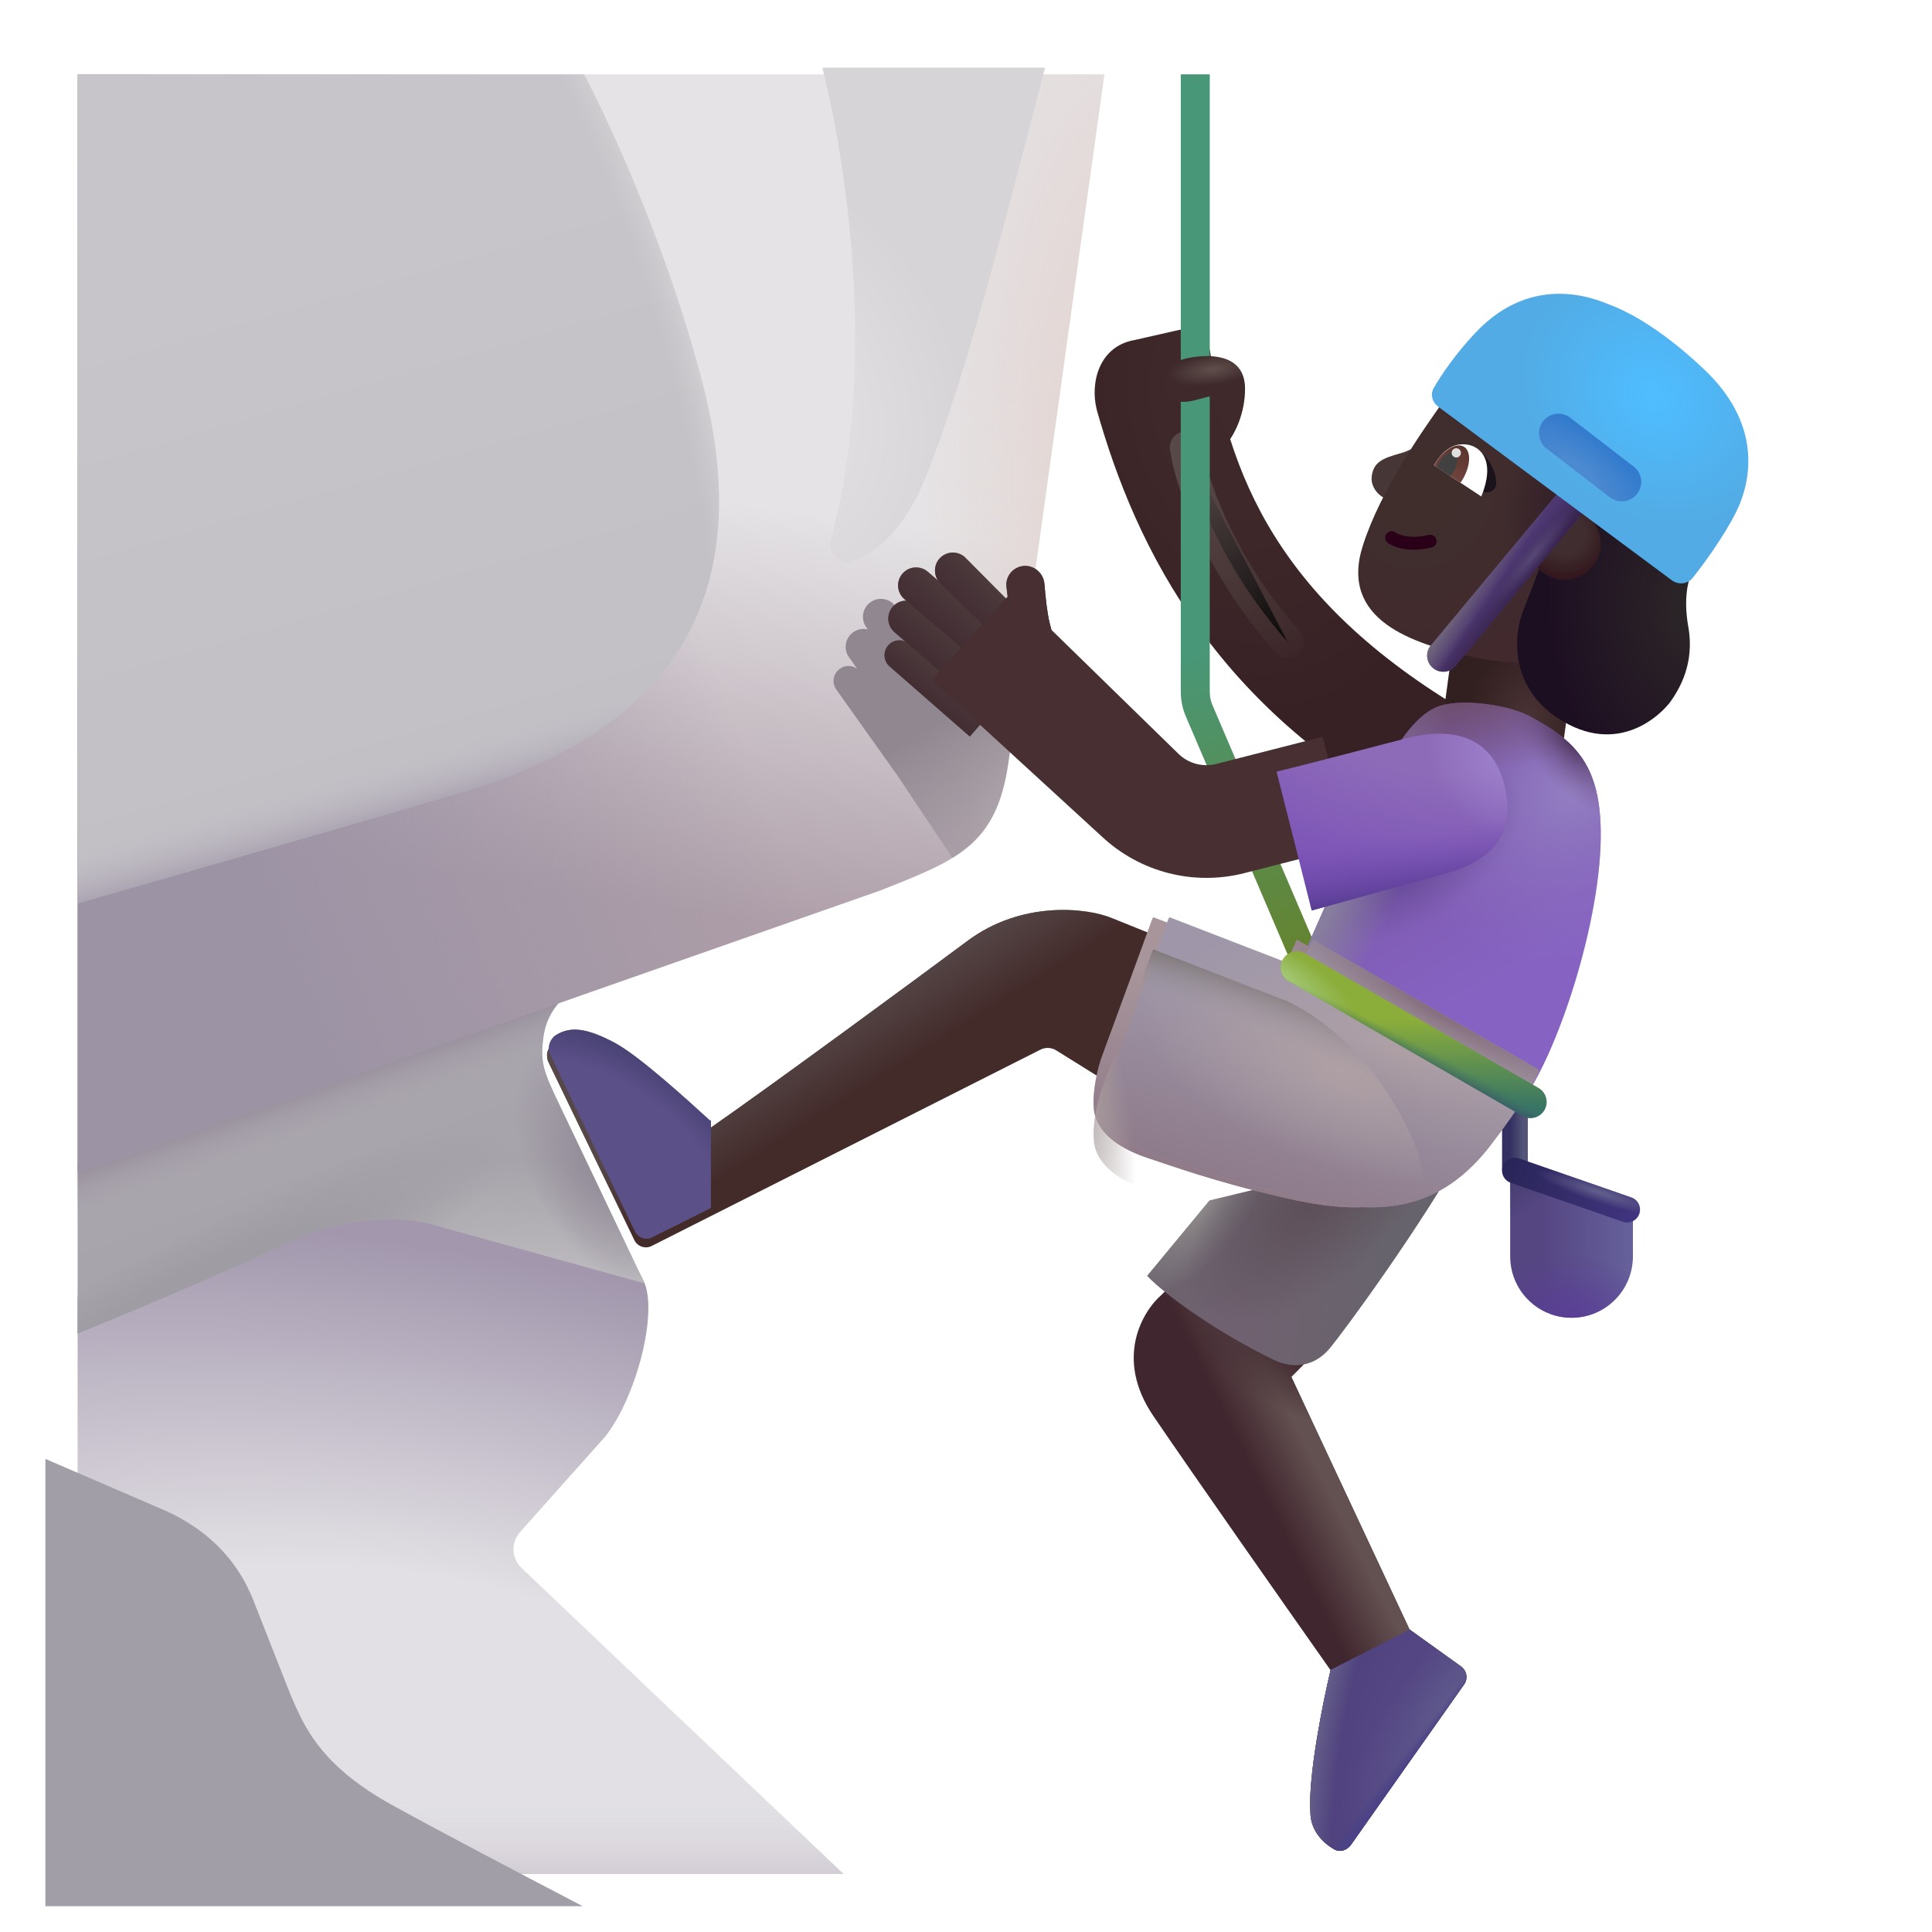 <svg viewBox="1 1 30 30" xmlns="http://www.w3.org/2000/svg">
<path d="M2.205 30.099V21.146L7.409 19.169L9.922 20.459C9.702 20.076 10.521 19.921 10.993 20.888C11.227 21.369 10.88 22.701 10.395 23.31L9.075 24.79C8.931 24.952 8.941 25.198 9.098 25.347L14.098 30.099H2.205Z" fill="url(#paint0_radial_4002_853)"/>
<path d="M2.205 30.099V21.146L7.409 19.169L9.922 20.459C9.702 20.076 10.521 19.921 10.993 20.888C11.227 21.369 10.88 22.701 10.395 23.31L9.075 24.79C8.931 24.952 8.941 25.198 9.098 25.347L14.098 30.099H2.205Z" fill="url(#paint1_linear_4002_853)"/>
<path d="M9.44 17.093C9.496 16.686 9.768 16.458 9.897 16.395L2.205 19.046V21.707C2.884 21.432 4.432 20.787 5.489 20.292C6.375 19.878 7.204 19.884 7.667 20.003L11.008 20.927L9.689 18.159C9.44 17.638 9.385 17.5 9.44 17.093Z" fill="url(#paint2_linear_4002_853)"/>
<path d="M9.44 17.093C9.496 16.686 9.768 16.458 9.897 16.395L2.205 19.046V21.707C2.884 21.432 4.432 20.787 5.489 20.292C6.375 19.878 7.204 19.884 7.667 20.003L11.008 20.927L9.689 18.159C9.44 17.638 9.385 17.5 9.44 17.093Z" fill="url(#paint3_linear_4002_853)"/>
<path d="M9.44 17.093C9.496 16.686 9.768 16.458 9.897 16.395L2.205 19.046V21.707C2.884 21.432 4.432 20.787 5.489 20.292C6.375 19.878 7.204 19.884 7.667 20.003L11.008 20.927L9.689 18.159C9.44 17.638 9.385 17.5 9.44 17.093Z" fill="url(#paint4_radial_4002_853)"/>
<path d="M9.44 17.093C9.496 16.686 9.768 16.458 9.897 16.395L2.205 19.046V21.707C2.884 21.432 4.432 20.787 5.489 20.292C6.375 19.878 7.204 19.884 7.667 20.003L11.008 20.927L9.689 18.159C9.44 17.638 9.385 17.5 9.44 17.093Z" fill="url(#paint5_radial_4002_853)"/>
<path d="M9.44 17.093C9.496 16.686 9.768 16.458 9.897 16.395L2.205 19.046V21.707C2.884 21.432 4.432 20.787 5.489 20.292C6.375 19.878 7.204 19.884 7.667 20.003L11.008 20.927L9.689 18.159C9.44 17.638 9.385 17.5 9.44 17.093Z" fill="url(#paint6_radial_4002_853)"/>
<g filter="url(#filter0_ii_4002_853)">
<path d="M2.205 23.154V30.099H10.548C9.44 29.521 8.218 28.878 7.575 28.521C6.537 27.946 6.265 27.375 6.09 26.997C6.025 26.857 5.904 26.547 5.719 26.073C5.637 25.864 5.542 25.622 5.434 25.349C5.112 24.533 4.481 24.13 3.997 23.927L2.205 23.154Z" fill="#A29EA7"/>
</g>
<path d="M14.652 14.834L2.205 19.196V2.154H18.149C17.748 5.005 16.916 11.013 16.659 12.834C16.476 14.136 15.858 14.357 14.652 14.834Z" fill="url(#paint7_linear_4002_853)"/>
<path d="M14.652 14.834L2.205 19.196V2.154H18.149C17.748 5.005 16.916 11.013 16.659 12.834C16.476 14.136 15.858 14.357 14.652 14.834Z" fill="url(#paint8_linear_4002_853)"/>
<path d="M14.652 14.834L2.205 19.196V2.154H18.149C17.748 5.005 16.916 11.013 16.659 12.834C16.476 14.136 15.858 14.357 14.652 14.834Z" fill="url(#paint9_radial_4002_853)"/>
<g filter="url(#filter1_f_4002_853)">
<path d="M16.719 12.409C16.697 12.568 16.677 12.71 16.659 12.834C16.546 13.636 16.268 14.028 15.789 14.322L14.931 13.036L13.986 11.707C13.912 11.603 13.937 11.459 14.041 11.384C14.123 11.325 14.232 11.329 14.31 11.384L14.183 11.206C14.094 11.081 14.123 10.906 14.249 10.817C14.317 10.768 14.399 10.755 14.475 10.773L14.451 10.74C14.362 10.614 14.391 10.44 14.517 10.351C14.642 10.261 14.817 10.291 14.906 10.416L15.012 10.563C14.989 10.457 15.029 10.342 15.123 10.275C15.249 10.185 15.423 10.215 15.512 10.34L16.012 11.159L16.038 10.93C16.057 10.761 16.216 10.644 16.383 10.676C16.543 10.706 16.647 10.861 16.621 11.021C16.59 11.223 16.559 11.461 16.56 11.62C16.562 12.01 16.633 12.234 16.719 12.409Z" fill="url(#paint10_linear_4002_853)"/>
</g>
<path fill-rule="evenodd" clip-rule="evenodd" d="M23.513 13.914C19.895 12.202 18.622 9.458 18.032 7.369C17.921 6.942 18.067 6.373 18.622 6.279L19.315 6.122C19.541 6.08 19.755 6.236 19.791 6.463C20.122 8.548 20.966 10.554 24.261 12.332L23.513 13.914Z" fill="url(#paint11_radial_4002_853)"/>
<g filter="url(#filter2_f_4002_853)">
<path d="M19.415 7.948C19.484 8.44 19.897 9.732 20.994 10.968" stroke="url(#paint12_linear_4002_853)" stroke-width="0.5" stroke-linecap="round"/>
</g>
<path d="M10.069 2.154C10.62 3.208 11.439 5.111 11.919 6.99C12.7 10.052 11.669 12.271 8.169 13.302C6.533 13.784 4.236 14.446 2.205 15.027V2.154L10.069 2.154Z" fill="url(#paint13_linear_4002_853)"/>
<path d="M10.069 2.154C10.62 3.208 11.439 5.111 11.919 6.99C12.7 10.052 11.669 12.271 8.169 13.302C6.533 13.784 4.236 14.446 2.205 15.027V2.154L10.069 2.154Z" fill="url(#paint14_radial_4002_853)"/>
<path d="M10.069 2.154C10.62 3.208 11.439 5.111 11.919 6.99C12.7 10.052 11.669 12.271 8.169 13.302C6.533 13.784 4.236 14.446 2.205 15.027V2.154L10.069 2.154Z" fill="url(#paint15_linear_4002_853)"/>
<g filter="url(#filter3_i_4002_853)">
<path d="M13.789 2.11C14.182 3.663 14.639 6.803 13.923 9.439C13.886 9.576 13.956 9.719 14.088 9.77C14.134 9.788 14.184 9.794 14.232 9.78C14.61 9.675 15.068 9.268 15.385 8.493C15.952 7.108 16.564 4.744 17.022 2.978C17.102 2.667 17.178 2.375 17.248 2.11H13.789Z" fill="url(#paint16_radial_4002_853)"/>
</g>
<g filter="url(#filter4_i_4002_853)">
<path d="M19.135 2.154V11.742C19.135 11.874 19.162 12.005 19.214 12.126L20.92 16.115L21.34 16.252C21.389 16.366 21.506 17.23 21.62 17.181C21.735 17.132 21.788 17 21.739 16.886L19.627 11.949C19.599 11.883 19.585 11.813 19.585 11.742V2.154H19.135Z" fill="url(#paint17_linear_4002_853)"/>
</g>
<path d="M22.301 8.388C22.333 8.181 22.454 8.119 22.751 8.037C22.968 7.977 23.092 7.856 23.138 7.789L22.68 8.783C22.469 8.783 22.27 8.595 22.301 8.388Z" fill="url(#paint18_radial_4002_853)"/>
<path d="M24.45 19.15L26.356 19.781V20.509C26.356 21.036 25.929 21.462 25.403 21.462C24.877 21.462 24.45 21.036 24.45 20.509V19.15Z" fill="url(#paint19_linear_4002_853)"/>
<path d="M24.45 19.15L26.356 19.781V20.509C26.356 21.036 25.929 21.462 25.403 21.462C24.877 21.462 24.45 21.036 24.45 20.509V19.15Z" fill="url(#paint20_radial_4002_853)"/>
<path d="M24.45 19.15L26.356 19.781V20.509C26.356 21.036 25.929 21.462 25.403 21.462C24.877 21.462 24.45 21.036 24.45 20.509V19.15Z" fill="url(#paint21_radial_4002_853)"/>
<rect x="23.581" y="10.855" width="1.905" height="1.844" transform="rotate(7.73 23.581 10.855)" fill="url(#paint22_radial_4002_853)"/>
<g filter="url(#filter5_ii_4002_853)">
<path d="M22.161 9.576C22.438 8.701 23.111 7.761 23.372 7.388L26.27 9.255L25.677 11.302C25.387 11.373 24.62 11.471 23.864 11.302C22.919 11.091 21.797 10.724 22.161 9.576Z" fill="url(#paint23_radial_4002_853)"/>
<path d="M22.161 9.576C22.438 8.701 23.111 7.761 23.372 7.388L26.27 9.255L25.677 11.302C25.387 11.373 24.62 11.471 23.864 11.302C22.919 11.091 21.797 10.724 22.161 9.576Z" fill="url(#paint24_radial_4002_853)"/>
</g>
<path fill-rule="evenodd" clip-rule="evenodd" d="M24.524 18.063C24.634 18.063 24.724 18.153 24.724 18.263V19.146C24.724 19.256 24.634 19.346 24.524 19.346C24.413 19.346 24.324 19.256 24.324 19.146V18.263C24.324 18.153 24.413 18.063 24.524 18.063Z" fill="url(#paint25_linear_4002_853)"/>
<path fill-rule="evenodd" clip-rule="evenodd" d="M24.335 19.112C24.371 19.007 24.485 18.952 24.59 18.988L26.332 19.594C26.436 19.63 26.491 19.744 26.455 19.848C26.419 19.953 26.305 20.008 26.201 19.972L24.458 19.366C24.354 19.33 24.299 19.216 24.335 19.112Z" fill="url(#paint26_linear_4002_853)"/>
<path fill-rule="evenodd" clip-rule="evenodd" d="M24.335 19.112C24.371 19.007 24.485 18.952 24.59 18.988L26.332 19.594C26.436 19.63 26.491 19.744 26.455 19.848C26.419 19.953 26.305 20.008 26.201 19.972L24.458 19.366C24.354 19.33 24.299 19.216 24.335 19.112Z" fill="url(#paint27_radial_4002_853)"/>
<path fill-rule="evenodd" clip-rule="evenodd" d="M22.526 9.294C22.557 9.248 22.619 9.235 22.665 9.266C22.75 9.321 22.915 9.368 23.185 9.306C23.239 9.294 23.293 9.328 23.305 9.381C23.317 9.435 23.284 9.489 23.23 9.501C22.922 9.572 22.697 9.526 22.555 9.433C22.509 9.403 22.496 9.341 22.526 9.294Z" fill="#290017"/>
<path d="M24.234 8.486C24.219 8.267 24.095 8.115 24.011 8.035C24.002 8.307 23.844 8.436 23.917 8.55C24.013 8.699 24.246 8.667 24.234 8.486Z" fill="#1B131C"/>
<path d="M23.653 7.904C23.452 7.935 23.327 8.125 23.266 8.224L24.001 8.709C24.258 8.084 23.926 7.861 23.653 7.904Z" fill="white"/>
<path d="M19.044 21.099L19.434 20.693L21.544 21.88L21.051 22.38L22.887 26.302L23.688 26.878C23.776 26.942 23.797 27.066 23.734 27.155L21.981 29.642C21.92 29.729 21.81 29.77 21.718 29.717C21.54 29.615 21.348 29.421 21.348 29.138C21.311 28.582 21.541 27.438 21.661 26.935C20.999 25.995 19.523 23.89 18.911 22.99C18.298 22.09 18.744 21.354 19.044 21.099Z" fill="#40262E"/>
<path d="M19.044 21.099L19.434 20.693L21.544 21.88L21.051 22.38L22.887 26.302L23.688 26.878C23.776 26.942 23.797 27.066 23.734 27.155L21.981 29.642C21.92 29.729 21.81 29.77 21.718 29.717C21.54 29.615 21.348 29.421 21.348 29.138C21.311 28.582 21.541 27.438 21.661 26.935C20.999 25.995 19.523 23.89 18.911 22.99C18.298 22.09 18.744 21.354 19.044 21.099Z" fill="url(#paint28_linear_4002_853)"/>
<path d="M19.044 21.099L19.434 20.693L21.544 21.88L21.051 22.38L22.887 26.302L23.688 26.878C23.776 26.942 23.797 27.066 23.734 27.155L21.981 29.642C21.92 29.729 21.81 29.77 21.718 29.717C21.54 29.615 21.348 29.421 21.348 29.138C21.311 28.582 21.541 27.438 21.661 26.935C20.999 25.995 19.523 23.89 18.911 22.99C18.298 22.09 18.744 21.354 19.044 21.099Z" fill="url(#paint29_radial_4002_853)"/>
<path d="M22.889 26.303L23.688 26.878C23.777 26.942 23.797 27.066 23.734 27.156L21.981 29.642C21.92 29.729 21.81 29.77 21.718 29.717C21.54 29.616 21.348 29.421 21.348 29.138C21.311 28.582 21.541 27.438 21.661 26.935L21.659 26.933L22.889 26.303Z" fill="#544583"/>
<path d="M22.889 26.303L23.688 26.878C23.777 26.942 23.797 27.066 23.734 27.156L21.981 29.642C21.92 29.729 21.81 29.77 21.718 29.717C21.54 29.616 21.348 29.421 21.348 29.138C21.311 28.582 21.541 27.438 21.661 26.935L21.659 26.933L22.889 26.303Z" fill="url(#paint30_radial_4002_853)"/>
<path d="M22.889 26.303L23.688 26.878C23.777 26.942 23.797 27.066 23.734 27.156L21.981 29.642C21.92 29.729 21.81 29.77 21.718 29.717C21.54 29.616 21.348 29.421 21.348 29.138C21.311 28.582 21.541 27.438 21.661 26.935L21.659 26.933L22.889 26.303Z" fill="url(#paint31_radial_4002_853)"/>
<path d="M22.889 26.303L23.688 26.878C23.777 26.942 23.797 27.066 23.734 27.156L21.981 29.642C21.92 29.729 21.81 29.77 21.718 29.717C21.54 29.616 21.348 29.421 21.348 29.138C21.311 28.582 21.541 27.438 21.661 26.935L21.659 26.933L22.889 26.303Z" fill="url(#paint32_linear_4002_853)"/>
<path d="M22.889 26.303L23.688 26.878C23.777 26.942 23.797 27.066 23.734 27.156L21.981 29.642C21.92 29.729 21.81 29.77 21.718 29.717C21.54 29.616 21.348 29.421 21.348 29.138C21.311 28.582 21.541 27.438 21.661 26.935L21.659 26.933L22.889 26.303Z" fill="url(#paint33_radial_4002_853)"/>
<path d="M23.679 8.496C23.688 8.483 23.697 8.47 23.705 8.456C23.837 8.24 23.849 8.008 23.732 7.937C23.616 7.866 23.415 7.984 23.284 8.2C23.279 8.208 23.274 8.217 23.269 8.226L23.679 8.496Z" fill="url(#paint34_linear_4002_853)"/>
<path d="M23.521 8.392C23.54 8.372 23.558 8.348 23.574 8.321C23.647 8.201 23.655 8.073 23.593 8.034C23.529 7.996 23.419 8.062 23.346 8.182C23.332 8.206 23.32 8.23 23.311 8.253L23.521 8.392Z" fill="#414141"/>
<circle cx="23.613" cy="8.032" r="0.072" fill="#DFDFDF"/>
<path d="M22.473 13.052L21.223 15.873L24.614 18.13C25.176 17.404 25.88 15.279 25.856 13.888C25.838 12.833 25.42 12.484 24.755 12.123C24.438 11.951 23.729 11.843 23.356 11.962C22.983 12.082 22.626 12.626 22.473 13.052Z" fill="url(#paint35_linear_4002_853)"/>
<path d="M22.473 13.052L21.223 15.873L24.614 18.13C25.176 17.404 25.88 15.279 25.856 13.888C25.838 12.833 25.42 12.484 24.755 12.123C24.438 11.951 23.729 11.843 23.356 11.962C22.983 12.082 22.626 12.626 22.473 13.052Z" fill="url(#paint36_radial_4002_853)"/>
<path d="M22.473 13.052L21.223 15.873L24.614 18.13C25.176 17.404 25.88 15.279 25.856 13.888C25.838 12.833 25.42 12.484 24.755 12.123C24.438 11.951 23.729 11.843 23.356 11.962C22.983 12.082 22.626 12.626 22.473 13.052Z" fill="url(#paint37_radial_4002_853)"/>
<path d="M22.473 13.052L21.223 15.873L24.614 18.13C25.176 17.404 25.88 15.279 25.856 13.888C25.838 12.833 25.42 12.484 24.755 12.123C24.438 11.951 23.729 11.843 23.356 11.962C22.983 12.082 22.626 12.626 22.473 13.052Z" fill="url(#paint38_radial_4002_853)"/>
<path d="M22.473 13.052L21.223 15.873L24.614 18.13C25.176 17.404 25.88 15.279 25.856 13.888C25.838 12.833 25.42 12.484 24.755 12.123C24.438 11.951 23.729 11.843 23.356 11.962C22.983 12.082 22.626 12.626 22.473 13.052Z" fill="url(#paint39_radial_4002_853)"/>
<path d="M22.473 13.052L21.223 15.873L24.614 18.13C25.176 17.404 25.88 15.279 25.856 13.888C25.838 12.833 25.42 12.484 24.755 12.123C24.438 11.951 23.729 11.843 23.356 11.962C22.983 12.082 22.626 12.626 22.473 13.052Z" fill="url(#paint40_radial_4002_853)"/>
<g filter="url(#filter6_i_4002_853)">
<path d="M19.313 20.812L20.282 19.642L24.34 18.654C23.575 20.048 22.34 21.706 22.153 21.931C21.919 22.212 21.598 22.271 21.262 22.107C20.45 21.707 19.653 21.16 19.313 20.812Z" fill="#67636C"/>
<path d="M19.313 20.812L20.282 19.642L24.34 18.654C23.575 20.048 22.34 21.706 22.153 21.931C21.919 22.212 21.598 22.271 21.262 22.107C20.45 21.707 19.653 21.16 19.313 20.812Z" fill="url(#paint41_radial_4002_853)"/>
<path d="M19.313 20.812L20.282 19.642L24.34 18.654C23.575 20.048 22.34 21.706 22.153 21.931C21.919 22.212 21.598 22.271 21.262 22.107C20.45 21.707 19.653 21.16 19.313 20.812Z" fill="url(#paint42_radial_4002_853)"/>
<path d="M19.313 20.812L20.282 19.642L24.34 18.654C23.575 20.048 22.34 21.706 22.153 21.931C21.919 22.212 21.598 22.271 21.262 22.107C20.45 21.707 19.653 21.16 19.313 20.812Z" fill="url(#paint43_radial_4002_853)"/>
</g>
<g filter="url(#filter7_i_4002_853)">
<path d="M24.496 10.699L24.941 9.543L25.449 8.785L27.121 10.106C27.069 10.191 26.985 10.477 27.066 10.934C27.168 11.504 26.925 11.902 26.793 12.09C26.66 12.277 25.98 12.973 25.035 12.348C24.279 11.848 24.36 11.04 24.496 10.699Z" fill="url(#paint44_radial_4002_853)"/>
</g>
<g filter="url(#filter8_i_4002_853)">
<path d="M18.274 15.509L19.071 15.83L18.235 18.08L17.401 17.56C17.327 17.514 17.234 17.51 17.156 17.549L11.12 20.597C11.02 20.648 10.898 20.606 10.85 20.506L9.519 17.747C9.473 17.652 9.49 17.532 9.579 17.475C9.82 17.322 10.085 17.378 10.485 17.587C10.866 17.787 11.628 18.482 11.977 18.802C13.076 18.037 15.284 16.41 16.028 15.857C16.864 15.236 17.873 15.34 18.274 15.509Z" fill="#432B2A"/>
<path d="M18.274 15.509L19.071 15.83L18.235 18.08L17.401 17.56C17.327 17.514 17.234 17.51 17.156 17.549L11.12 20.597C11.02 20.648 10.898 20.606 10.85 20.506L9.519 17.747C9.473 17.652 9.49 17.532 9.579 17.475C9.82 17.322 10.085 17.378 10.485 17.587C10.866 17.787 11.628 18.482 11.977 18.802C13.076 18.037 15.284 16.41 16.028 15.857C16.864 15.236 17.873 15.34 18.274 15.509Z" fill="url(#paint45_linear_4002_853)"/>
</g>
<g filter="url(#filter9_i_4002_853)">
<path d="M20.942 16.529L21.137 16.091L24.653 18.115C24.619 18.221 24.414 18.613 23.864 19.326C23.005 20.404 22.016 20.349 20.911 20.091C19.805 19.834 19.188 19.599 18.848 19.49C18.508 19.38 18.124 19.184 18.012 18.849C17.922 18.58 18.046 18.07 18.114 17.896L18.896 15.759C18.9 15.748 18.912 15.743 18.922 15.747L20.942 16.529Z" fill="#A7959B"/>
<path d="M20.942 16.529L21.137 16.091L24.653 18.115C24.619 18.221 24.414 18.613 23.864 19.326C23.005 20.404 22.016 20.349 20.911 20.091C19.805 19.834 19.188 19.599 18.848 19.49C18.508 19.38 18.124 19.184 18.012 18.849C17.922 18.58 18.046 18.07 18.114 17.896L18.896 15.759C18.9 15.748 18.912 15.743 18.922 15.747L20.942 16.529Z" fill="url(#paint46_radial_4002_853)"/>
<path d="M20.942 16.529L21.137 16.091L24.653 18.115C24.619 18.221 24.414 18.613 23.864 19.326C23.005 20.404 22.016 20.349 20.911 20.091C19.805 19.834 19.188 19.599 18.848 19.49C18.508 19.38 18.124 19.184 18.012 18.849C17.922 18.58 18.046 18.07 18.114 17.896L18.896 15.759C18.9 15.748 18.912 15.743 18.922 15.747L20.942 16.529Z" fill="url(#paint47_linear_4002_853)"/>
<path d="M20.942 16.529L21.137 16.091L24.653 18.115C24.619 18.221 24.414 18.613 23.864 19.326C23.005 20.404 22.016 20.349 20.911 20.091C19.805 19.834 19.188 19.599 18.848 19.49C18.508 19.38 18.124 19.184 18.012 18.849C17.922 18.58 18.046 18.07 18.114 17.896L18.896 15.759C18.9 15.748 18.912 15.743 18.922 15.747L20.942 16.529Z" fill="url(#paint48_radial_4002_853)"/>
</g>
<g filter="url(#filter10_i_4002_853)">
<path d="M20.942 16.529L21.137 16.091L24.653 18.115C24.619 18.221 24.414 18.613 23.864 19.326C23.005 20.404 22.016 20.349 20.911 20.091C19.805 19.834 19.188 19.599 18.848 19.49C18.508 19.38 18.124 19.184 18.012 18.849C17.922 18.58 18.046 18.07 18.114 17.896L18.896 15.759C18.9 15.748 18.912 15.743 18.922 15.747L20.942 16.529Z" fill="#9F97A9"/>
<path d="M20.942 16.529L21.137 16.091L24.653 18.115C24.619 18.221 24.414 18.613 23.864 19.326C23.005 20.404 22.016 20.349 20.911 20.091C19.805 19.834 19.188 19.599 18.848 19.49C18.508 19.38 18.124 19.184 18.012 18.849C17.922 18.58 18.046 18.07 18.114 17.896L18.896 15.759C18.9 15.748 18.912 15.743 18.922 15.747L20.942 16.529Z" fill="url(#paint49_radial_4002_853)"/>
<path d="M20.942 16.529L21.137 16.091L24.653 18.115C24.619 18.221 24.414 18.613 23.864 19.326C23.005 20.404 22.016 20.349 20.911 20.091C19.805 19.834 19.188 19.599 18.848 19.49C18.508 19.38 18.124 19.184 18.012 18.849C17.922 18.58 18.046 18.07 18.114 17.896L18.896 15.759C18.9 15.748 18.912 15.743 18.922 15.747L20.942 16.529Z" fill="url(#paint50_linear_4002_853)"/>
<path d="M20.942 16.529L21.137 16.091L24.653 18.115C24.619 18.221 24.414 18.613 23.864 19.326C23.005 20.404 22.016 20.349 20.911 20.091C19.805 19.834 19.188 19.599 18.848 19.49C18.508 19.38 18.124 19.184 18.012 18.849C17.922 18.58 18.046 18.07 18.114 17.896L18.896 15.759C18.9 15.748 18.912 15.743 18.922 15.747L20.942 16.529Z" fill="url(#paint51_radial_4002_853)"/>
</g>
<g filter="url(#filter11_i_4002_853)">
<path d="M11.989 20.158L11.079 20.613C10.98 20.663 10.858 20.622 10.809 20.521L9.489 17.763C9.443 17.668 9.49 17.532 9.579 17.475C9.82 17.322 10.085 17.378 10.485 17.587C10.866 17.788 11.628 18.482 11.977 18.802C11.981 18.8 11.985 18.797 11.989 18.794V20.158Z" fill="#5C5089"/>
<path d="M11.989 20.158L11.079 20.613C10.98 20.663 10.858 20.622 10.809 20.521L9.489 17.763C9.443 17.668 9.49 17.532 9.579 17.475C9.82 17.322 10.085 17.378 10.485 17.587C10.866 17.788 11.628 18.482 11.977 18.802C11.981 18.8 11.985 18.797 11.989 18.794V20.158Z" fill="url(#paint52_radial_4002_853)"/>
</g>
<path fill-rule="evenodd" clip-rule="evenodd" d="M20.921 15.896C20.99 15.777 21.142 15.736 21.262 15.804L24.891 17.894C25.011 17.963 25.052 18.116 24.983 18.236C24.914 18.355 24.761 18.396 24.642 18.328L21.013 16.238C20.893 16.169 20.852 16.016 20.921 15.896Z" fill="url(#paint53_linear_4002_853)"/>
<path fill-rule="evenodd" clip-rule="evenodd" d="M20.921 15.896C20.99 15.777 21.142 15.736 21.262 15.804L24.891 17.894C25.011 17.963 25.052 18.116 24.983 18.236C24.914 18.355 24.761 18.396 24.642 18.328L21.013 16.238C20.893 16.169 20.852 16.016 20.921 15.896Z" fill="url(#paint54_linear_4002_853)"/>
<path fill-rule="evenodd" clip-rule="evenodd" d="M20.921 15.896C20.99 15.777 21.142 15.736 21.262 15.804L24.891 17.894C25.011 17.963 25.052 18.116 24.983 18.236C24.914 18.355 24.761 18.396 24.642 18.328L21.013 16.238C20.893 16.169 20.852 16.016 20.921 15.896Z" fill="url(#paint55_radial_4002_853)"/>
<path d="M20.333 7.029C20.336 7.423 20.167 7.737 20.083 7.845L19.801 7.15C19.788 7.154 19.716 7.173 19.532 7.22C19.215 7.298 19.094 7.126 19.075 7.029C19.055 6.931 19.032 6.642 19.446 6.56C19.86 6.478 20.329 6.537 20.333 7.029Z" fill="#3F292A"/>
<path d="M20.333 7.029C20.336 7.423 20.167 7.737 20.083 7.845L19.801 7.15C19.788 7.154 19.716 7.173 19.532 7.22C19.215 7.298 19.094 7.126 19.075 7.029C19.055 6.931 19.032 6.642 19.446 6.56C19.86 6.478 20.329 6.537 20.333 7.029Z" fill="url(#paint56_radial_4002_853)"/>
<path d="M14.814 11.348C14.718 11.264 14.708 11.118 14.792 11.021C14.876 10.925 15.023 10.915 15.119 10.999L16.364 12.087L16.059 12.436L14.814 11.348Z" fill="#4D3C3D"/>
<path d="M14.814 11.348C14.718 11.264 14.708 11.118 14.792 11.021C14.876 10.925 15.023 10.915 15.119 10.999L16.364 12.087L16.059 12.436L14.814 11.348Z" fill="url(#paint57_linear_4002_853)"/>
<path d="M14.889 10.815C14.773 10.714 14.761 10.537 14.863 10.421C14.964 10.305 15.14 10.293 15.257 10.395L16.757 11.706L16.389 12.126L14.889 10.815Z" fill="#4D3C3D"/>
<path d="M14.889 10.815C14.773 10.714 14.761 10.537 14.863 10.421C14.964 10.305 15.14 10.293 15.257 10.395L16.757 11.706L16.389 12.126L14.889 10.815Z" fill="url(#paint58_linear_4002_853)"/>
<path d="M15.041 10.3C14.925 10.198 14.913 10.022 15.015 9.906C15.116 9.789 15.293 9.778 15.409 9.879L17.163 11.385L16.795 11.806L15.041 10.3Z" fill="#4D3C3D"/>
<path d="M15.041 10.3C14.925 10.198 14.913 10.022 15.015 9.906C15.116 9.789 15.293 9.778 15.409 9.879L17.163 11.385L16.795 11.806L15.041 10.3Z" fill="url(#paint59_linear_4002_853)"/>
<circle cx="25.297" cy="9.445" r="0.559" fill="url(#paint60_radial_4002_853)"/>
<path fill-rule="evenodd" clip-rule="evenodd" d="M25.563 8.594C25.669 8.683 25.683 8.84 25.595 8.947L23.603 11.341C23.515 11.447 23.357 11.462 23.251 11.373C23.145 11.285 23.13 11.127 23.219 11.021L25.211 8.627C25.299 8.521 25.457 8.506 25.563 8.594Z" fill="#4D3771"/>
<path fill-rule="evenodd" clip-rule="evenodd" d="M25.563 8.594C25.669 8.683 25.683 8.84 25.595 8.947L23.603 11.341C23.515 11.447 23.357 11.462 23.251 11.373C23.145 11.285 23.13 11.127 23.219 11.021L25.211 8.627C25.299 8.521 25.457 8.506 25.563 8.594Z" fill="url(#paint61_linear_4002_853)"/>
<path fill-rule="evenodd" clip-rule="evenodd" d="M25.563 8.594C25.669 8.683 25.683 8.84 25.595 8.947L23.603 11.341C23.515 11.447 23.357 11.462 23.251 11.373C23.145 11.285 23.13 11.127 23.219 11.021L25.211 8.627C25.299 8.521 25.457 8.506 25.563 8.594Z" fill="url(#paint62_linear_4002_853)"/>
<path fill-rule="evenodd" clip-rule="evenodd" d="M25.563 8.594C25.669 8.683 25.683 8.84 25.595 8.947L23.603 11.341C23.515 11.447 23.357 11.462 23.251 11.373C23.145 11.285 23.13 11.127 23.219 11.021L25.211 8.627C25.299 8.521 25.457 8.506 25.563 8.594Z" fill="url(#paint63_radial_4002_853)"/>
<g filter="url(#filter12_i_4002_853)">
<path d="M26.959 10.16L23.331 7.464C23.239 7.396 23.206 7.275 23.262 7.176C23.386 6.96 23.613 6.631 23.917 6.31C24.823 5.353 25.826 5.818 25.972 5.872C26.183 5.95 26.726 6.185 27.472 6.896C28.347 7.73 28.214 8.599 27.948 9.122C27.781 9.451 27.491 9.864 27.285 10.122C27.205 10.222 27.062 10.236 26.959 10.16Z" fill="url(#paint64_radial_4002_853)"/>
</g>
<g filter="url(#filter13_i_4002_853)">
<path d="M24.96 7.542C25.062 7.41 25.251 7.385 25.383 7.487L26.367 8.244C26.5 8.346 26.524 8.535 26.422 8.667C26.321 8.8 26.131 8.824 25.999 8.723L25.015 7.965C24.883 7.864 24.858 7.674 24.96 7.542Z" fill="url(#paint65_radial_4002_853)"/>
</g>
<path d="M15.614 10.069C15.498 9.968 15.486 9.791 15.587 9.675C15.689 9.559 15.865 9.547 15.981 9.649L17.391 11.068L17.165 11.58L15.614 10.069Z" fill="#4D3C3D"/>
<path d="M15.614 10.069C15.498 9.968 15.486 9.791 15.587 9.675C15.689 9.559 15.865 9.547 15.981 9.649L17.391 11.068L17.165 11.58L15.614 10.069Z" fill="url(#paint66_linear_4002_853)"/>
<g filter="url(#filter14_i_4002_853)">
<path fill-rule="evenodd" clip-rule="evenodd" d="M18.113 14.343L15.458 11.908L16.717 10.536L19.307 13.063C19.462 13.209 19.681 13.265 19.888 13.212L21.538 12.79L21.971 14.486L20.321 14.908C19.537 15.108 18.705 14.895 18.113 14.343Z" fill="#472F32"/>
</g>
<path d="M20.944 16.524C21.598 16.826 22.423 17.513 22.965 18.755C23.16 19.201 23.108 19.654 22.924 20.077C22.305 20.341 21.633 20.26 20.911 20.091C20.005 19.88 19.427 19.685 19.061 19.561C18.98 19.533 18.91 19.509 18.848 19.49C18.508 19.38 18.124 19.184 18.012 18.849C17.922 18.58 18.046 18.07 18.114 17.896L18.896 15.759C18.9 15.748 18.912 15.743 18.922 15.747L20.942 16.529L20.944 16.524Z" fill="url(#paint67_radial_4002_853)"/>
<path d="M20.944 16.524C21.598 16.826 22.423 17.513 22.965 18.755C23.16 19.201 23.108 19.654 22.924 20.077C22.305 20.341 21.633 20.26 20.911 20.091C20.005 19.88 19.427 19.685 19.061 19.561C18.98 19.533 18.91 19.509 18.848 19.49C18.508 19.38 18.124 19.184 18.012 18.849C17.922 18.58 18.046 18.07 18.114 17.896L18.896 15.759C18.9 15.748 18.912 15.743 18.922 15.747L20.942 16.529L20.944 16.524Z" fill="url(#paint68_radial_4002_853)"/>
<path d="M20.944 16.524C21.598 16.826 22.423 17.513 22.965 18.755C23.16 19.201 23.108 19.654 22.924 20.077C22.305 20.341 21.633 20.26 20.911 20.091C20.005 19.88 19.427 19.685 19.061 19.561C18.98 19.533 18.91 19.509 18.848 19.49C18.508 19.38 18.124 19.184 18.012 18.849C17.922 18.58 18.046 18.07 18.114 17.896L18.896 15.759C18.9 15.748 18.912 15.743 18.922 15.747L20.942 16.529L20.944 16.524Z" fill="url(#paint69_radial_4002_853)"/>
<path d="M21.369 15.138L20.822 12.982C21.463 12.828 22.671 12.503 22.912 12.447C23.361 12.341 24.178 12.293 24.377 13.263C24.56 14.158 23.858 14.443 23.517 14.544L21.369 15.138Z" fill="url(#paint70_radial_4002_853)"/>
<path d="M21.369 15.138L20.822 12.982C21.463 12.828 22.671 12.503 22.912 12.447C23.361 12.341 24.178 12.293 24.377 13.263C24.56 14.158 23.858 14.443 23.517 14.544L21.369 15.138Z" fill="url(#paint71_linear_4002_853)"/>
<path d="M21.369 15.138L20.822 12.982C21.463 12.828 22.671 12.503 22.912 12.447C23.361 12.341 24.178 12.293 24.377 13.263C24.56 14.158 23.858 14.443 23.517 14.544L21.369 15.138Z" fill="url(#paint72_radial_4002_853)"/>
<path d="M16.629 10.116L16.708 10.759L17.047 11.908L17.739 11.541C17.563 11.357 17.429 11.205 17.297 10.666C17.26 10.511 17.234 10.272 17.218 10.068C17.205 9.907 17.068 9.781 16.906 9.788C16.736 9.796 16.608 9.947 16.629 10.116Z" fill="#4D3C3D"/>
<path d="M16.629 10.116L16.708 10.759L17.047 11.908L17.739 11.541C17.563 11.357 17.429 11.205 17.297 10.666C17.26 10.511 17.234 10.272 17.218 10.068C17.205 9.907 17.068 9.781 16.906 9.788C16.736 9.796 16.608 9.947 16.629 10.116Z" fill="#472F32"/>
<defs>
<filter id="filter0_ii_4002_853" x="1.805" y="23.154" width="8.743" height="7.346" filterUnits="userSpaceOnUse" color-interpolation-filters="sRGB">
<feFlood flood-opacity="0" result="BackgroundImageFix"/>
<feBlend mode="normal" in="SourceGraphic" in2="BackgroundImageFix" result="shape"/>
<feColorMatrix in="SourceAlpha" type="matrix" values="0 0 0 0 0 0 0 0 0 0 0 0 0 0 0 0 0 0 127 0" result="hardAlpha"/>
<feOffset dx="-0.4" dy="0.4"/>
<feGaussianBlur stdDeviation="0.5"/>
<feComposite in2="hardAlpha" operator="arithmetic" k2="-1" k3="1"/>
<feColorMatrix type="matrix" values="0 0 0 0 0.635 0 0 0 0 0.608 0 0 0 0 0.671 0 0 0 1 0"/>
<feBlend mode="normal" in2="shape" result="effect1_innerShadow_4002_853"/>
<feColorMatrix in="SourceAlpha" type="matrix" values="0 0 0 0 0 0 0 0 0 0 0 0 0 0 0 0 0 0 127 0" result="hardAlpha"/>
<feOffset dx="-0.1" dy="0.1"/>
<feGaussianBlur stdDeviation="0.5"/>
<feComposite in2="hardAlpha" operator="arithmetic" k2="-1" k3="1"/>
<feColorMatrix type="matrix" values="0 0 0 0 0.847 0 0 0 0 0.831 0 0 0 0 0.863 0 0 0 1 0"/>
<feBlend mode="normal" in2="effect1_innerShadow_4002_853" result="effect2_innerShadow_4002_853"/>
</filter>
<filter id="filter1_f_4002_853" x="13.194" y="9.473" width="4.276" height="5.599" filterUnits="userSpaceOnUse" color-interpolation-filters="sRGB">
<feFlood flood-opacity="0" result="BackgroundImageFix"/>
<feBlend mode="normal" in="SourceGraphic" in2="BackgroundImageFix" result="shape"/>
<feGaussianBlur stdDeviation="0.375" result="effect1_foregroundBlur_4002_853"/>
</filter>
<filter id="filter2_f_4002_853" x="18.865" y="7.398" width="2.679" height="4.12" filterUnits="userSpaceOnUse" color-interpolation-filters="sRGB">
<feFlood flood-opacity="0" result="BackgroundImageFix"/>
<feBlend mode="normal" in="SourceGraphic" in2="BackgroundImageFix" result="shape"/>
<feGaussianBlur stdDeviation="0.15" result="effect1_foregroundBlur_4002_853"/>
</filter>
<filter id="filter3_i_4002_853" x="13.769" y="2.05" width="3.479" height="7.738" filterUnits="userSpaceOnUse" color-interpolation-filters="sRGB">
<feFlood flood-opacity="0" result="BackgroundImageFix"/>
<feBlend mode="normal" in="SourceGraphic" in2="BackgroundImageFix" result="shape"/>
<feColorMatrix in="SourceAlpha" type="matrix" values="0 0 0 0 0 0 0 0 0 0 0 0 0 0 0 0 0 0 127 0" result="hardAlpha"/>
<feOffset dx="-0.02" dy="-0.06"/>
<feGaussianBlur stdDeviation="0.05"/>
<feComposite in2="hardAlpha" operator="arithmetic" k2="-1" k3="1"/>
<feColorMatrix type="matrix" values="0 0 0 0 0.851 0 0 0 0 0.792 0 0 0 0 0.776 0 0 0 1 0"/>
<feBlend mode="normal" in2="shape" result="effect1_innerShadow_4002_853"/>
</filter>
<filter id="filter4_i_4002_853" x="19.135" y="2.154" width="2.822" height="15.029" filterUnits="userSpaceOnUse" color-interpolation-filters="sRGB">
<feFlood flood-opacity="0" result="BackgroundImageFix"/>
<feBlend mode="normal" in="SourceGraphic" in2="BackgroundImageFix" result="shape"/>
<feColorMatrix in="SourceAlpha" type="matrix" values="0 0 0 0 0 0 0 0 0 0 0 0 0 0 0 0 0 0 127 0" result="hardAlpha"/>
<feOffset dx="0.2"/>
<feGaussianBlur stdDeviation="0.125"/>
<feComposite in2="hardAlpha" operator="arithmetic" k2="-1" k3="1"/>
<feColorMatrix type="matrix" values="0 0 0 0 0.224 0 0 0 0 0.475 0 0 0 0 0.361 0 0 0 1 0"/>
<feBlend mode="normal" in2="shape" result="effect1_innerShadow_4002_853"/>
</filter>
<filter id="filter5_ii_4002_853" x="21.841" y="7.138" width="4.68" height="4.407" filterUnits="userSpaceOnUse" color-interpolation-filters="sRGB">
<feFlood flood-opacity="0" result="BackgroundImageFix"/>
<feBlend mode="normal" in="SourceGraphic" in2="BackgroundImageFix" result="shape"/>
<feColorMatrix in="SourceAlpha" type="matrix" values="0 0 0 0 0 0 0 0 0 0 0 0 0 0 0 0 0 0 127 0" result="hardAlpha"/>
<feOffset dx="-0.25" dy="-0.25"/>
<feGaussianBlur stdDeviation="0.25"/>
<feComposite in2="hardAlpha" operator="arithmetic" k2="-1" k3="1"/>
<feColorMatrix type="matrix" values="0 0 0 0 0.278 0 0 0 0 0.098 0 0 0 0 0.145 0 0 0 1 0"/>
<feBlend mode="normal" in2="shape" result="effect1_innerShadow_4002_853"/>
<feColorMatrix in="SourceAlpha" type="matrix" values="0 0 0 0 0 0 0 0 0 0 0 0 0 0 0 0 0 0 127 0" result="hardAlpha"/>
<feOffset dx="0.25" dy="0.15"/>
<feGaussianBlur stdDeviation="0.15"/>
<feComposite in2="hardAlpha" operator="arithmetic" k2="-1" k3="1"/>
<feColorMatrix type="matrix" values="0 0 0 0 0.353 0 0 0 0 0.278 0 0 0 0 0.271 0 0 0 1 0"/>
<feBlend mode="normal" in2="effect1_innerShadow_4002_853" result="effect2_innerShadow_4002_853"/>
</filter>
<filter id="filter6_i_4002_853" x="18.813" y="18.654" width="5.527" height="3.544" filterUnits="userSpaceOnUse" color-interpolation-filters="sRGB">
<feFlood flood-opacity="0" result="BackgroundImageFix"/>
<feBlend mode="normal" in="SourceGraphic" in2="BackgroundImageFix" result="shape"/>
<feColorMatrix in="SourceAlpha" type="matrix" values="0 0 0 0 0 0 0 0 0 0 0 0 0 0 0 0 0 0 127 0" result="hardAlpha"/>
<feOffset dx="-0.5"/>
<feGaussianBlur stdDeviation="0.5"/>
<feComposite in2="hardAlpha" operator="arithmetic" k2="-1" k3="1"/>
<feColorMatrix type="matrix" values="0 0 0 0 0.408 0 0 0 0 0.4 0 0 0 0 0.408 0 0 0 1 0"/>
<feBlend mode="normal" in2="shape" result="effect1_innerShadow_4002_853"/>
</filter>
<filter id="filter7_i_4002_853" x="24.407" y="8.585" width="2.864" height="4.018" filterUnits="userSpaceOnUse" color-interpolation-filters="sRGB">
<feFlood flood-opacity="0" result="BackgroundImageFix"/>
<feBlend mode="normal" in="SourceGraphic" in2="BackgroundImageFix" result="shape"/>
<feColorMatrix in="SourceAlpha" type="matrix" values="0 0 0 0 0 0 0 0 0 0 0 0 0 0 0 0 0 0 127 0" result="hardAlpha"/>
<feOffset dx="0.15" dy="-0.2"/>
<feGaussianBlur stdDeviation="0.3"/>
<feComposite in2="hardAlpha" operator="arithmetic" k2="-1" k3="1"/>
<feColorMatrix type="matrix" values="0 0 0 0 0.141 0 0 0 0 0.067 0 0 0 0 0.196 0 0 0 1 0"/>
<feBlend mode="normal" in2="shape" result="effect1_innerShadow_4002_853"/>
</filter>
<filter id="filter8_i_4002_853" x="9.494" y="15.129" width="9.577" height="5.489" filterUnits="userSpaceOnUse" color-interpolation-filters="sRGB">
<feFlood flood-opacity="0" result="BackgroundImageFix"/>
<feBlend mode="normal" in="SourceGraphic" in2="BackgroundImageFix" result="shape"/>
<feColorMatrix in="SourceAlpha" type="matrix" values="0 0 0 0 0 0 0 0 0 0 0 0 0 0 0 0 0 0 127 0" result="hardAlpha"/>
<feOffset dy="-0.25"/>
<feGaussianBlur stdDeviation="0.375"/>
<feComposite in2="hardAlpha" operator="arithmetic" k2="-1" k3="1"/>
<feColorMatrix type="matrix" values="0 0 0 0 0.259 0 0 0 0 0.153 0 0 0 0 0.224 0 0 0 1 0"/>
<feBlend mode="normal" in2="shape" result="effect1_innerShadow_4002_853"/>
</filter>
<filter id="filter9_i_4002_853" x="17.981" y="15.246" width="6.672" height="5.002" filterUnits="userSpaceOnUse" color-interpolation-filters="sRGB">
<feFlood flood-opacity="0" result="BackgroundImageFix"/>
<feBlend mode="normal" in="SourceGraphic" in2="BackgroundImageFix" result="shape"/>
<feColorMatrix in="SourceAlpha" type="matrix" values="0 0 0 0 0 0 0 0 0 0 0 0 0 0 0 0 0 0 127 0" result="hardAlpha"/>
<feOffset dy="-0.5"/>
<feGaussianBlur stdDeviation="0.375"/>
<feComposite in2="hardAlpha" operator="arithmetic" k2="-1" k3="1"/>
<feColorMatrix type="matrix" values="0 0 0 0 0.424 0 0 0 0 0.373 0 0 0 0 0.408 0 0 0 1 0"/>
<feBlend mode="normal" in2="shape" result="effect1_innerShadow_4002_853"/>
</filter>
<filter id="filter10_i_4002_853" x="17.981" y="15.246" width="6.922" height="5.002" filterUnits="userSpaceOnUse" color-interpolation-filters="sRGB">
<feFlood flood-opacity="0" result="BackgroundImageFix"/>
<feBlend mode="normal" in="SourceGraphic" in2="BackgroundImageFix" result="shape"/>
<feColorMatrix in="SourceAlpha" type="matrix" values="0 0 0 0 0 0 0 0 0 0 0 0 0 0 0 0 0 0 127 0" result="hardAlpha"/>
<feOffset dx="0.25" dy="-0.5"/>
<feGaussianBlur stdDeviation="0.375"/>
<feComposite in2="hardAlpha" operator="arithmetic" k2="-1" k3="1"/>
<feColorMatrix type="matrix" values="0 0 0 0 0.514 0 0 0 0 0.365 0 0 0 0 0.639 0 0 0 1 0"/>
<feBlend mode="normal" in2="shape" result="effect1_innerShadow_4002_853"/>
</filter>
<filter id="filter11_i_4002_853" x="9.471" y="16.988" width="2.568" height="3.646" filterUnits="userSpaceOnUse" color-interpolation-filters="sRGB">
<feFlood flood-opacity="0" result="BackgroundImageFix"/>
<feBlend mode="normal" in="SourceGraphic" in2="BackgroundImageFix" result="shape"/>
<feColorMatrix in="SourceAlpha" type="matrix" values="0 0 0 0 0 0 0 0 0 0 0 0 0 0 0 0 0 0 127 0" result="hardAlpha"/>
<feOffset dx="0.05" dy="-0.4"/>
<feGaussianBlur stdDeviation="0.2"/>
<feComposite in2="hardAlpha" operator="arithmetic" k2="-1" k3="1"/>
<feColorMatrix type="matrix" values="0 0 0 0 0.322 0 0 0 0 0.247 0 0 0 0 0.537 0 0 0 1 0"/>
<feBlend mode="normal" in2="shape" result="effect1_innerShadow_4002_853"/>
</filter>
<filter id="filter12_i_4002_853" x="23.235" y="5.562" width="4.913" height="4.647" filterUnits="userSpaceOnUse" color-interpolation-filters="sRGB">
<feFlood flood-opacity="0" result="BackgroundImageFix"/>
<feBlend mode="normal" in="SourceGraphic" in2="BackgroundImageFix" result="shape"/>
<feColorMatrix in="SourceAlpha" type="matrix" values="0 0 0 0 0 0 0 0 0 0 0 0 0 0 0 0 0 0 127 0" result="hardAlpha"/>
<feOffset dy="-0.15"/>
<feGaussianBlur stdDeviation="0.3"/>
<feComposite in2="hardAlpha" operator="arithmetic" k2="-1" k3="1"/>
<feColorMatrix type="matrix" values="0 0 0 0 0.306 0 0 0 0 0.557 0 0 0 0 0.882 0 0 0 1 0"/>
<feBlend mode="normal" in2="shape" result="effect1_innerShadow_4002_853"/>
</filter>
<filter id="filter13_i_4002_853" x="24.897" y="7.424" width="1.588" height="1.361" filterUnits="userSpaceOnUse" color-interpolation-filters="sRGB">
<feFlood flood-opacity="0" result="BackgroundImageFix"/>
<feBlend mode="normal" in="SourceGraphic" in2="BackgroundImageFix" result="shape"/>
<feColorMatrix in="SourceAlpha" type="matrix" values="0 0 0 0 0 0 0 0 0 0 0 0 0 0 0 0 0 0 127 0" result="hardAlpha"/>
<feOffset/>
<feGaussianBlur stdDeviation="0.25"/>
<feComposite in2="hardAlpha" operator="arithmetic" k2="-1" k3="1"/>
<feColorMatrix type="matrix" values="0 0 0 0 0.137 0 0 0 0 0.482 0 0 0 0 0.796 0 0 0 1 0"/>
<feBlend mode="normal" in2="shape" result="effect1_innerShadow_4002_853"/>
</filter>
<filter id="filter14_i_4002_853" x="15.458" y="10.186" width="6.514" height="4.796" filterUnits="userSpaceOnUse" color-interpolation-filters="sRGB">
<feFlood flood-opacity="0" result="BackgroundImageFix"/>
<feBlend mode="normal" in="SourceGraphic" in2="BackgroundImageFix" result="shape"/>
<feColorMatrix in="SourceAlpha" type="matrix" values="0 0 0 0 0 0 0 0 0 0 0 0 0 0 0 0 0 0 127 0" result="hardAlpha"/>
<feOffset dy="-0.35"/>
<feGaussianBlur stdDeviation="0.325"/>
<feComposite in2="hardAlpha" operator="arithmetic" k2="-1" k3="1"/>
<feColorMatrix type="matrix" values="0 0 0 0 0.259 0 0 0 0 0.18 0 0 0 0 0.208 0 0 0 1 0"/>
<feBlend mode="normal" in2="shape" result="effect1_innerShadow_4002_853"/>
</filter>
<radialGradient id="paint0_radial_4002_853" cx="0" cy="0" r="1" gradientUnits="userSpaceOnUse" gradientTransform="translate(7.356 28.552) rotate(-80.068) scale(8.153 17.675)">
<stop offset="0.378" stop-color="#E2E0E4"/>
<stop offset="1" stop-color="#A297AD"/>
</radialGradient>
<linearGradient id="paint1_linear_4002_853" x1="11.287" y1="30.099" x2="11.287" y2="28.804" gradientUnits="userSpaceOnUse">
<stop stop-color="#D2CDD5"/>
<stop offset="1" stop-color="#E3E1E5" stop-opacity="0"/>
</linearGradient>
<linearGradient id="paint2_linear_4002_853" x1="5.169" y1="17.677" x2="6.325" y2="20.959" gradientUnits="userSpaceOnUse">
<stop offset="0.373" stop-color="#A9A5AD"/>
<stop offset="1" stop-color="#A5A2A8"/>
</linearGradient>
<linearGradient id="paint3_linear_4002_853" x1="5.669" y1="17.677" x2="6.012" y2="18.646" gradientUnits="userSpaceOnUse">
<stop offset="0.142" stop-color="#948B99"/>
<stop offset="1" stop-color="#AAA6AE" stop-opacity="0"/>
</linearGradient>
<radialGradient id="paint4_radial_4002_853" cx="0" cy="0" r="1" gradientUnits="userSpaceOnUse" gradientTransform="translate(9.887 21.707) rotate(-83.29) scale(2.674 5.218)">
<stop offset="0.356" stop-color="#BCB9BE"/>
<stop offset="1" stop-color="#BCB9BE" stop-opacity="0"/>
</radialGradient>
<radialGradient id="paint5_radial_4002_853" cx="0" cy="0" r="1" gradientUnits="userSpaceOnUse" gradientTransform="translate(10.294 19.051) rotate(155.431) scale(1.581 2.921)">
<stop offset="0.126" stop-color="#958E9B"/>
<stop offset="0.695" stop-color="#958E9B" stop-opacity="0"/>
</radialGradient>
<radialGradient id="paint6_radial_4002_853" cx="0" cy="0" r="1" gradientUnits="userSpaceOnUse" gradientTransform="translate(3.762 21.427) rotate(-27.787) scale(5.899 1.118)">
<stop offset="0.457" stop-color="#9F9CA3"/>
<stop offset="1" stop-color="#9F9CA3" stop-opacity="0"/>
</radialGradient>
<linearGradient id="paint7_linear_4002_853" x1="13.262" y1="1.99" x2="11.419" y2="15.115" gradientUnits="userSpaceOnUse">
<stop offset="0.518" stop-color="#E5E3E5"/>
<stop offset="1" stop-color="#AE9EA8"/>
</linearGradient>
<linearGradient id="paint8_linear_4002_853" x1="2.45" y1="17.865" x2="12.981" y2="13.709" gradientUnits="userSpaceOnUse">
<stop offset="0.293" stop-color="#9C93A5"/>
<stop offset="1" stop-color="#9C93A5" stop-opacity="0"/>
</linearGradient>
<radialGradient id="paint9_radial_4002_853" cx="0" cy="0" r="1" gradientUnits="userSpaceOnUse" gradientTransform="translate(19.262 9.709) rotate(174.89) scale(3.859 10.476)">
<stop offset="0.351" stop-color="#E3D5D2"/>
<stop offset="1" stop-color="#E3D5D2" stop-opacity="0"/>
</radialGradient>
<linearGradient id="paint10_linear_4002_853" x1="14.118" y1="10.816" x2="16.719" y2="15.334" gradientUnits="userSpaceOnUse">
<stop offset="0.368" stop-color="#908790"/>
<stop offset="1" stop-color="#908790" stop-opacity="0"/>
</linearGradient>
<radialGradient id="paint11_radial_4002_853" cx="0" cy="0" r="1" gradientUnits="userSpaceOnUse" gradientTransform="translate(20.169 7.24) rotate(78.257) scale(5.681 4.02)">
<stop offset="0.28" stop-color="#3E2829"/>
<stop offset="0.884" stop-color="#382125"/>
</radialGradient>
<linearGradient id="paint12_linear_4002_853" x1="19.311" y1="8.243" x2="21.237" y2="11.402" gradientUnits="userSpaceOnUse">
<stop stop-color="#584949"/>
<stop offset="1" stop-color="#584949" stop-opacity="0"/>
</linearGradient>
<linearGradient id="paint13_linear_4002_853" x1="4.356" y1="5.396" x2="6.731" y2="13.677" gradientUnits="userSpaceOnUse">
<stop stop-color="#C7C5C9"/>
<stop offset="1" stop-color="#C2BFC5"/>
</linearGradient>
<radialGradient id="paint14_radial_4002_853" cx="0" cy="0" r="1" gradientUnits="userSpaceOnUse" gradientTransform="translate(2.205 8.59) rotate(-16.799) scale(10.404 16.91)">
<stop offset="0.897" stop-color="#D1CFD2" stop-opacity="0"/>
<stop offset="0.982" stop-color="#E5E3E5"/>
</radialGradient>
<linearGradient id="paint15_linear_4002_853" x1="5.637" y1="14.287" x2="5.356" y2="13.287" gradientUnits="userSpaceOnUse">
<stop stop-color="#9D94A6"/>
<stop offset="1" stop-color="#C3C0C6" stop-opacity="0"/>
</linearGradient>
<radialGradient id="paint16_radial_4002_853" cx="0" cy="0" r="1" gradientUnits="userSpaceOnUse" gradientTransform="translate(13.012 7.427) rotate(-15.781) scale(2.988 3.866)">
<stop offset="0.275" stop-color="#E2DFE2"/>
<stop offset="1" stop-color="#D6D4D7"/>
</radialGradient>
<linearGradient id="paint17_linear_4002_853" x1="19.425" y1="11.098" x2="20.784" y2="15.758" gradientUnits="userSpaceOnUse">
<stop stop-color="#489778"/>
<stop offset="1" stop-color="#648431"/>
</linearGradient>
<radialGradient id="paint18_radial_4002_853" cx="0" cy="0" r="1" gradientUnits="userSpaceOnUse" gradientTransform="translate(22.724 8.13) rotate(90.002) scale(0.652 0.821)">
<stop offset="0.515" stop-color="#463736"/>
<stop offset="1" stop-color="#483637"/>
</radialGradient>
<linearGradient id="paint19_linear_4002_853" x1="24.95" y1="20.443" x2="26.356" y2="20.443" gradientUnits="userSpaceOnUse">
<stop stop-color="#554682"/>
<stop offset="1" stop-color="#66619B"/>
</linearGradient>
<radialGradient id="paint20_radial_4002_853" cx="0" cy="0" r="1" gradientUnits="userSpaceOnUse" gradientTransform="translate(25.403 21.63) rotate(-90) scale(1.172 1.404)">
<stop stop-color="#5A3C98"/>
<stop offset="1" stop-color="#5A3C98" stop-opacity="0"/>
</radialGradient>
<radialGradient id="paint21_radial_4002_853" cx="0" cy="0" r="1" gradientUnits="userSpaceOnUse" gradientTransform="translate(24.325 19.15) rotate(60.255) scale(0.787 1.961)">
<stop stop-color="#413B69"/>
<stop offset="1" stop-color="#413B69" stop-opacity="0"/>
</radialGradient>
<radialGradient id="paint22_radial_4002_853" cx="0" cy="0" r="1" gradientUnits="userSpaceOnUse" gradientTransform="translate(24.889 11.924) rotate(-89.741) scale(1.124 0.936)">
<stop stop-color="#493234"/>
<stop offset="1" stop-color="#321F20"/>
</radialGradient>
<radialGradient id="paint23_radial_4002_853" cx="0" cy="0" r="1" gradientUnits="userSpaceOnUse" gradientTransform="translate(23.012 8.724) rotate(44.105) scale(2.829 2.934)">
<stop offset="0.164" stop-color="#402E2D"/>
<stop offset="1" stop-color="#41292D"/>
</radialGradient>
<radialGradient id="paint24_radial_4002_853" cx="0" cy="0" r="1" gradientUnits="userSpaceOnUse" gradientTransform="translate(25.7 8.865) rotate(119.268) scale(1.63 1.315)">
<stop stop-color="#2B1A25"/>
<stop offset="1" stop-color="#2B1A25" stop-opacity="0"/>
</radialGradient>
<linearGradient id="paint25_linear_4002_853" x1="24.724" y1="18.705" x2="24.45" y2="18.705" gradientUnits="userSpaceOnUse">
<stop offset="0.269" stop-color="#535478"/>
<stop offset="1" stop-color="#333061"/>
</linearGradient>
<linearGradient id="paint26_linear_4002_853" x1="26.34" y1="19.983" x2="24.324" y2="19.146" gradientUnits="userSpaceOnUse">
<stop stop-color="#40347F"/>
<stop offset="1" stop-color="#292557"/>
</linearGradient>
<radialGradient id="paint27_radial_4002_853" cx="0" cy="0" r="1" gradientUnits="userSpaceOnUse" gradientTransform="translate(25.86 19.521) rotate(108.004) scale(0.164 1.057)">
<stop stop-color="#63608C"/>
<stop offset="1" stop-color="#63608C" stop-opacity="0"/>
</radialGradient>
<linearGradient id="paint28_linear_4002_853" x1="22.651" y1="25.438" x2="21.526" y2="26" gradientUnits="userSpaceOnUse">
<stop offset="0.267" stop-color="#635050"/>
<stop offset="1" stop-color="#635050" stop-opacity="0"/>
</linearGradient>
<radialGradient id="paint29_radial_4002_853" cx="0" cy="0" r="1" gradientUnits="userSpaceOnUse" gradientTransform="translate(21.495 22) rotate(-157.923) scale(2.411 1.052)">
<stop offset="0.191" stop-color="#3F282F"/>
<stop offset="1" stop-color="#3F282F" stop-opacity="0"/>
</radialGradient>
<radialGradient id="paint30_radial_4002_853" cx="0" cy="0" r="1" gradientUnits="userSpaceOnUse" gradientTransform="translate(23.512 27.427) rotate(-144.462) scale(0.806 2.468)">
<stop stop-color="#5E598C"/>
<stop offset="1" stop-color="#5E598C" stop-opacity="0"/>
</radialGradient>
<radialGradient id="paint31_radial_4002_853" cx="0" cy="0" r="1" gradientUnits="userSpaceOnUse" gradientTransform="translate(23.356 28.334) rotate(-171.191) scale(2.036 4.121)">
<stop offset="0.54" stop-color="#4D407B" stop-opacity="0"/>
<stop offset="1" stop-color="#4D407B"/>
</radialGradient>
<linearGradient id="paint32_linear_4002_853" x1="23.11" y1="28.064" x2="23.005" y2="27.982" gradientUnits="userSpaceOnUse">
<stop stop-color="#4B4386"/>
<stop offset="1" stop-color="#4B4386" stop-opacity="0"/>
</linearGradient>
<radialGradient id="paint33_radial_4002_853" cx="0" cy="0" r="1" gradientUnits="userSpaceOnUse" gradientTransform="translate(22.95 28.24) rotate(-170.929) scale(1.883 6.197)">
<stop offset="0.604" stop-color="#7A7996" stop-opacity="0"/>
<stop offset="1" stop-color="#7A7996"/>
</radialGradient>
<linearGradient id="paint34_linear_4002_853" x1="23.508" y1="8.388" x2="23.755" y2="7.951" gradientUnits="userSpaceOnUse">
<stop stop-color="#6F443D"/>
<stop offset="1" stop-color="#5A332D"/>
</linearGradient>
<linearGradient id="paint35_linear_4002_853" x1="24.731" y1="15.958" x2="22.544" y2="12.146" gradientUnits="userSpaceOnUse">
<stop stop-color="#8663C2"/>
<stop offset="1" stop-color="#7753A0"/>
</linearGradient>
<radialGradient id="paint36_radial_4002_853" cx="0" cy="0" r="1" gradientUnits="userSpaceOnUse" gradientTransform="translate(25.45 13.24) rotate(136.273) scale(2.984 2.472)">
<stop stop-color="#9480C2"/>
<stop offset="1" stop-color="#8A6DC0" stop-opacity="0"/>
</radialGradient>
<radialGradient id="paint37_radial_4002_853" cx="0" cy="0" r="1" gradientUnits="userSpaceOnUse" gradientTransform="translate(23.7 11.724) rotate(78.311) scale(1.388 3.94)">
<stop stop-color="#6D4E68"/>
<stop offset="1" stop-color="#6D4E68" stop-opacity="0"/>
</radialGradient>
<radialGradient id="paint38_radial_4002_853" cx="0" cy="0" r="1" gradientUnits="userSpaceOnUse" gradientTransform="translate(22.637 14.16) rotate(151.028) scale(2.196 1.268)">
<stop stop-color="#4C3384"/>
<stop offset="1" stop-color="#634B8B" stop-opacity="0"/>
</radialGradient>
<radialGradient id="paint39_radial_4002_853" cx="0" cy="0" r="1" gradientUnits="userSpaceOnUse" gradientTransform="translate(21.356 15.255) rotate(25.463) scale(1.09 4.37)">
<stop offset="0.206" stop-color="#877D9D"/>
<stop offset="1" stop-color="#877D9D" stop-opacity="0"/>
</radialGradient>
<radialGradient id="paint40_radial_4002_853" cx="0" cy="0" r="1" gradientUnits="userSpaceOnUse" gradientTransform="translate(25.422 12.427) rotate(141.911) scale(0.735 1.482)">
<stop stop-color="#412949"/>
<stop offset="1" stop-color="#765890" stop-opacity="0"/>
</radialGradient>
<radialGradient id="paint41_radial_4002_853" cx="0" cy="0" r="1" gradientUnits="userSpaceOnUse" gradientTransform="translate(20.544 21.771) rotate(-54.828) scale(2.848 2.322)">
<stop stop-color="#716170"/>
<stop offset="1" stop-color="#716170" stop-opacity="0"/>
</radialGradient>
<radialGradient id="paint42_radial_4002_853" cx="0" cy="0" r="1" gradientUnits="userSpaceOnUse" gradientTransform="translate(20.09 19.646) rotate(36.431) scale(0.816 1.784)">
<stop stop-color="#948F8F"/>
<stop offset="1" stop-color="#948F8F" stop-opacity="0"/>
</radialGradient>
<radialGradient id="paint43_radial_4002_853" cx="0" cy="0" r="1" gradientUnits="userSpaceOnUse" gradientTransform="translate(21.965 19.568) rotate(136.975) scale(2.565 1.25)">
<stop offset="0.12" stop-color="#5E505B"/>
<stop offset="1" stop-color="#5E505B" stop-opacity="0"/>
</radialGradient>
<radialGradient id="paint44_radial_4002_853" cx="0" cy="0" r="1" gradientUnits="userSpaceOnUse" gradientTransform="translate(27.121 10.694) rotate(174.089) scale(2.25 3.244)">
<stop offset="0.094" stop-color="#2B2427"/>
<stop offset="1" stop-color="#1D0F22"/>
</radialGradient>
<linearGradient id="paint45_linear_4002_853" x1="14.026" y1="17" x2="14.651" y2="17.999" gradientUnits="userSpaceOnUse">
<stop stop-color="#564748"/>
<stop offset="1" stop-color="#564748" stop-opacity="0"/>
</linearGradient>
<radialGradient id="paint46_radial_4002_853" cx="0" cy="0" r="1" gradientUnits="userSpaceOnUse" gradientTransform="translate(22.45 17.834) rotate(-157.537) scale(3.517 1.254)">
<stop stop-color="#AEA0A5"/>
<stop offset="1" stop-color="#AEA0A5" stop-opacity="0"/>
</radialGradient>
<linearGradient id="paint47_linear_4002_853" x1="19.981" y1="20.247" x2="20.95" y2="17.271" gradientUnits="userSpaceOnUse">
<stop stop-color="#8C7786"/>
<stop offset="1" stop-color="#8C7786" stop-opacity="0"/>
</linearGradient>
<radialGradient id="paint48_radial_4002_853" cx="0" cy="0" r="1" gradientUnits="userSpaceOnUse" gradientTransform="translate(23.153 17.177) rotate(119.197) scale(0.609 3.537)">
<stop stop-color="#816878"/>
<stop offset="1" stop-color="#816878" stop-opacity="0"/>
</radialGradient>
<radialGradient id="paint49_radial_4002_853" cx="0" cy="0" r="1" gradientUnits="userSpaceOnUse" gradientTransform="translate(22.45 17.834) rotate(-157.537) scale(3.517 1.254)">
<stop stop-color="#AEA0A5"/>
<stop offset="1" stop-color="#AEA0A5" stop-opacity="0"/>
</radialGradient>
<linearGradient id="paint50_linear_4002_853" x1="19.981" y1="20.247" x2="20.95" y2="17.271" gradientUnits="userSpaceOnUse">
<stop stop-color="#8C7786"/>
<stop offset="1" stop-color="#8C7786" stop-opacity="0"/>
</linearGradient>
<radialGradient id="paint51_radial_4002_853" cx="0" cy="0" r="1" gradientUnits="userSpaceOnUse" gradientTransform="translate(23.153 17.177) rotate(119.197) scale(0.609 3.537)">
<stop stop-color="#816878"/>
<stop offset="1" stop-color="#816878" stop-opacity="0"/>
</radialGradient>
<radialGradient id="paint52_radial_4002_853" cx="0" cy="0" r="1" gradientUnits="userSpaceOnUse" gradientTransform="translate(10.387 19.334) rotate(-54.264) scale(1.578 2.917)">
<stop offset="0.68" stop-color="#4A4476" stop-opacity="0"/>
<stop offset="0.964" stop-color="#4A4476"/>
</radialGradient>
<linearGradient id="paint53_linear_4002_853" x1="22.952" y1="16.834" x2="22.952" y2="18.271" gradientUnits="userSpaceOnUse">
<stop stop-color="#8BAD3A"/>
<stop offset="1" stop-color="#337267"/>
</linearGradient>
<linearGradient id="paint54_linear_4002_853" x1="24.145" y1="18.361" x2="24.376" y2="17.916" gradientUnits="userSpaceOnUse">
<stop offset="0.457" stop-color="#3A5669"/>
<stop offset="1" stop-color="#417C62" stop-opacity="0"/>
</linearGradient>
<radialGradient id="paint55_radial_4002_853" cx="0" cy="0" r="1" gradientUnits="userSpaceOnUse" gradientTransform="translate(20.809 16.13) rotate(29.148) scale(1.395 0.436)">
<stop stop-color="#A6CA7D"/>
<stop offset="1" stop-color="#A6CA7D" stop-opacity="0"/>
</radialGradient>
<radialGradient id="paint56_radial_4002_853" cx="0" cy="0" r="1" gradientUnits="userSpaceOnUse" gradientTransform="translate(19.831 6.734) rotate(-7.595) scale(0.709 0.243)">
<stop stop-color="#5F4F4D"/>
<stop offset="1" stop-color="#5F4F4D" stop-opacity="0"/>
</radialGradient>
<linearGradient id="paint57_linear_4002_853" x1="15.466" y1="11.857" x2="15.794" y2="11.474" gradientUnits="userSpaceOnUse">
<stop offset="0.002" stop-color="#432E34"/>
<stop offset="1" stop-color="#432E34" stop-opacity="0"/>
</linearGradient>
<linearGradient id="paint58_linear_4002_853" x1="15.674" y1="11.428" x2="16.069" y2="10.967" gradientUnits="userSpaceOnUse">
<stop offset="0.002" stop-color="#432E34"/>
<stop offset="1" stop-color="#432E34" stop-opacity="0"/>
</linearGradient>
<linearGradient id="paint59_linear_4002_853" x1="15.94" y1="11.032" x2="16.377" y2="10.513" gradientUnits="userSpaceOnUse">
<stop offset="0.002" stop-color="#432E34"/>
<stop offset="1" stop-color="#432E34" stop-opacity="0"/>
</linearGradient>
<radialGradient id="paint60_radial_4002_853" cx="0" cy="0" r="1" gradientUnits="userSpaceOnUse" gradientTransform="translate(25.297 9.287) rotate(83.69) scale(0.817)">
<stop offset="0.392" stop-color="#402D2F"/>
<stop offset="1" stop-color="#2E1018"/>
</radialGradient>
<linearGradient id="paint61_linear_4002_853" x1="24.794" y1="9.984" x2="24.473" y2="9.74" gradientUnits="userSpaceOnUse">
<stop stop-color="#37234C"/>
<stop offset="1" stop-color="#37234C" stop-opacity="0"/>
</linearGradient>
<linearGradient id="paint62_linear_4002_853" x1="23.34" y1="10.537" x2="23.778" y2="10.826" gradientUnits="userSpaceOnUse">
<stop offset="0.324" stop-color="#72687C"/>
<stop offset="1" stop-color="#72687C" stop-opacity="0"/>
</linearGradient>
<radialGradient id="paint63_radial_4002_853" cx="0" cy="0" r="1" gradientUnits="userSpaceOnUse" gradientTransform="translate(24.801 9.63) rotate(39.644) scale(0.178 1.041)">
<stop stop-color="#564975"/>
<stop offset="1" stop-color="#4D3A6E" stop-opacity="0"/>
</radialGradient>
<radialGradient id="paint64_radial_4002_853" cx="0" cy="0" r="1" gradientUnits="userSpaceOnUse" gradientTransform="translate(26.684 7.302) rotate(129.693) scale(2.031 2.387)">
<stop offset="0.045" stop-color="#4FBDFF"/>
<stop offset="0.919" stop-color="#52ABE4"/>
</radialGradient>
<radialGradient id="paint65_radial_4002_853" cx="0" cy="0" r="1" gradientUnits="userSpaceOnUse" gradientTransform="translate(25.512 8.333) rotate(-50.981) scale(0.583 1.496)">
<stop offset="0.218" stop-color="#4B89D0"/>
<stop offset="1" stop-color="#337BCD"/>
</radialGradient>
<linearGradient id="paint66_linear_4002_853" x1="16.358" y1="10.804" x2="16.802" y2="10.359" gradientUnits="userSpaceOnUse">
<stop offset="0.002" stop-color="#432E34"/>
<stop offset="1" stop-color="#432E34" stop-opacity="0"/>
</linearGradient>
<radialGradient id="paint67_radial_4002_853" cx="0" cy="0" r="1" gradientUnits="userSpaceOnUse" gradientTransform="translate(21.825 17.615) rotate(-160.017) scale(3.292 1.495)">
<stop stop-color="#AEA0A4"/>
<stop offset="1" stop-color="#AEA0A4" stop-opacity="0"/>
</radialGradient>
<radialGradient id="paint68_radial_4002_853" cx="0" cy="0" r="1" gradientUnits="userSpaceOnUse" gradientTransform="translate(19.59 19.584) rotate(-70.758) scale(3.509 9.813)">
<stop offset="0.771" stop-color="#A49BA8" stop-opacity="0"/>
<stop offset="1" stop-color="#7E7776"/>
</radialGradient>
<radialGradient id="paint69_radial_4002_853" cx="0" cy="0" r="1" gradientUnits="userSpaceOnUse" gradientTransform="translate(17.762 17.997) rotate(78.869) scale(2.509 0.74)">
<stop stop-color="#ADA2A2"/>
<stop offset="1" stop-color="#ADA2A2" stop-opacity="0"/>
</radialGradient>
<radialGradient id="paint70_radial_4002_853" cx="0" cy="0" r="1" gradientUnits="userSpaceOnUse" gradientTransform="translate(23.262 12.393) rotate(98.903) scale(2.423 5.692)">
<stop offset="0.274" stop-color="#8E6BB9"/>
<stop offset="1" stop-color="#7B53B7"/>
</radialGradient>
<linearGradient id="paint71_linear_4002_853" x1="23.059" y1="14.865" x2="22.934" y2="13.943" gradientUnits="userSpaceOnUse">
<stop stop-color="#5A3E95"/>
<stop offset="1" stop-color="#7850B4" stop-opacity="0"/>
</linearGradient>
<radialGradient id="paint72_radial_4002_853" cx="0" cy="0" r="1" gradientUnits="userSpaceOnUse" gradientTransform="translate(24.407 12.708) rotate(145.527) scale(1.182 1.367)">
<stop stop-color="#9E83CE"/>
<stop offset="1" stop-color="#9E83CE" stop-opacity="0"/>
</radialGradient>
</defs>
</svg>
